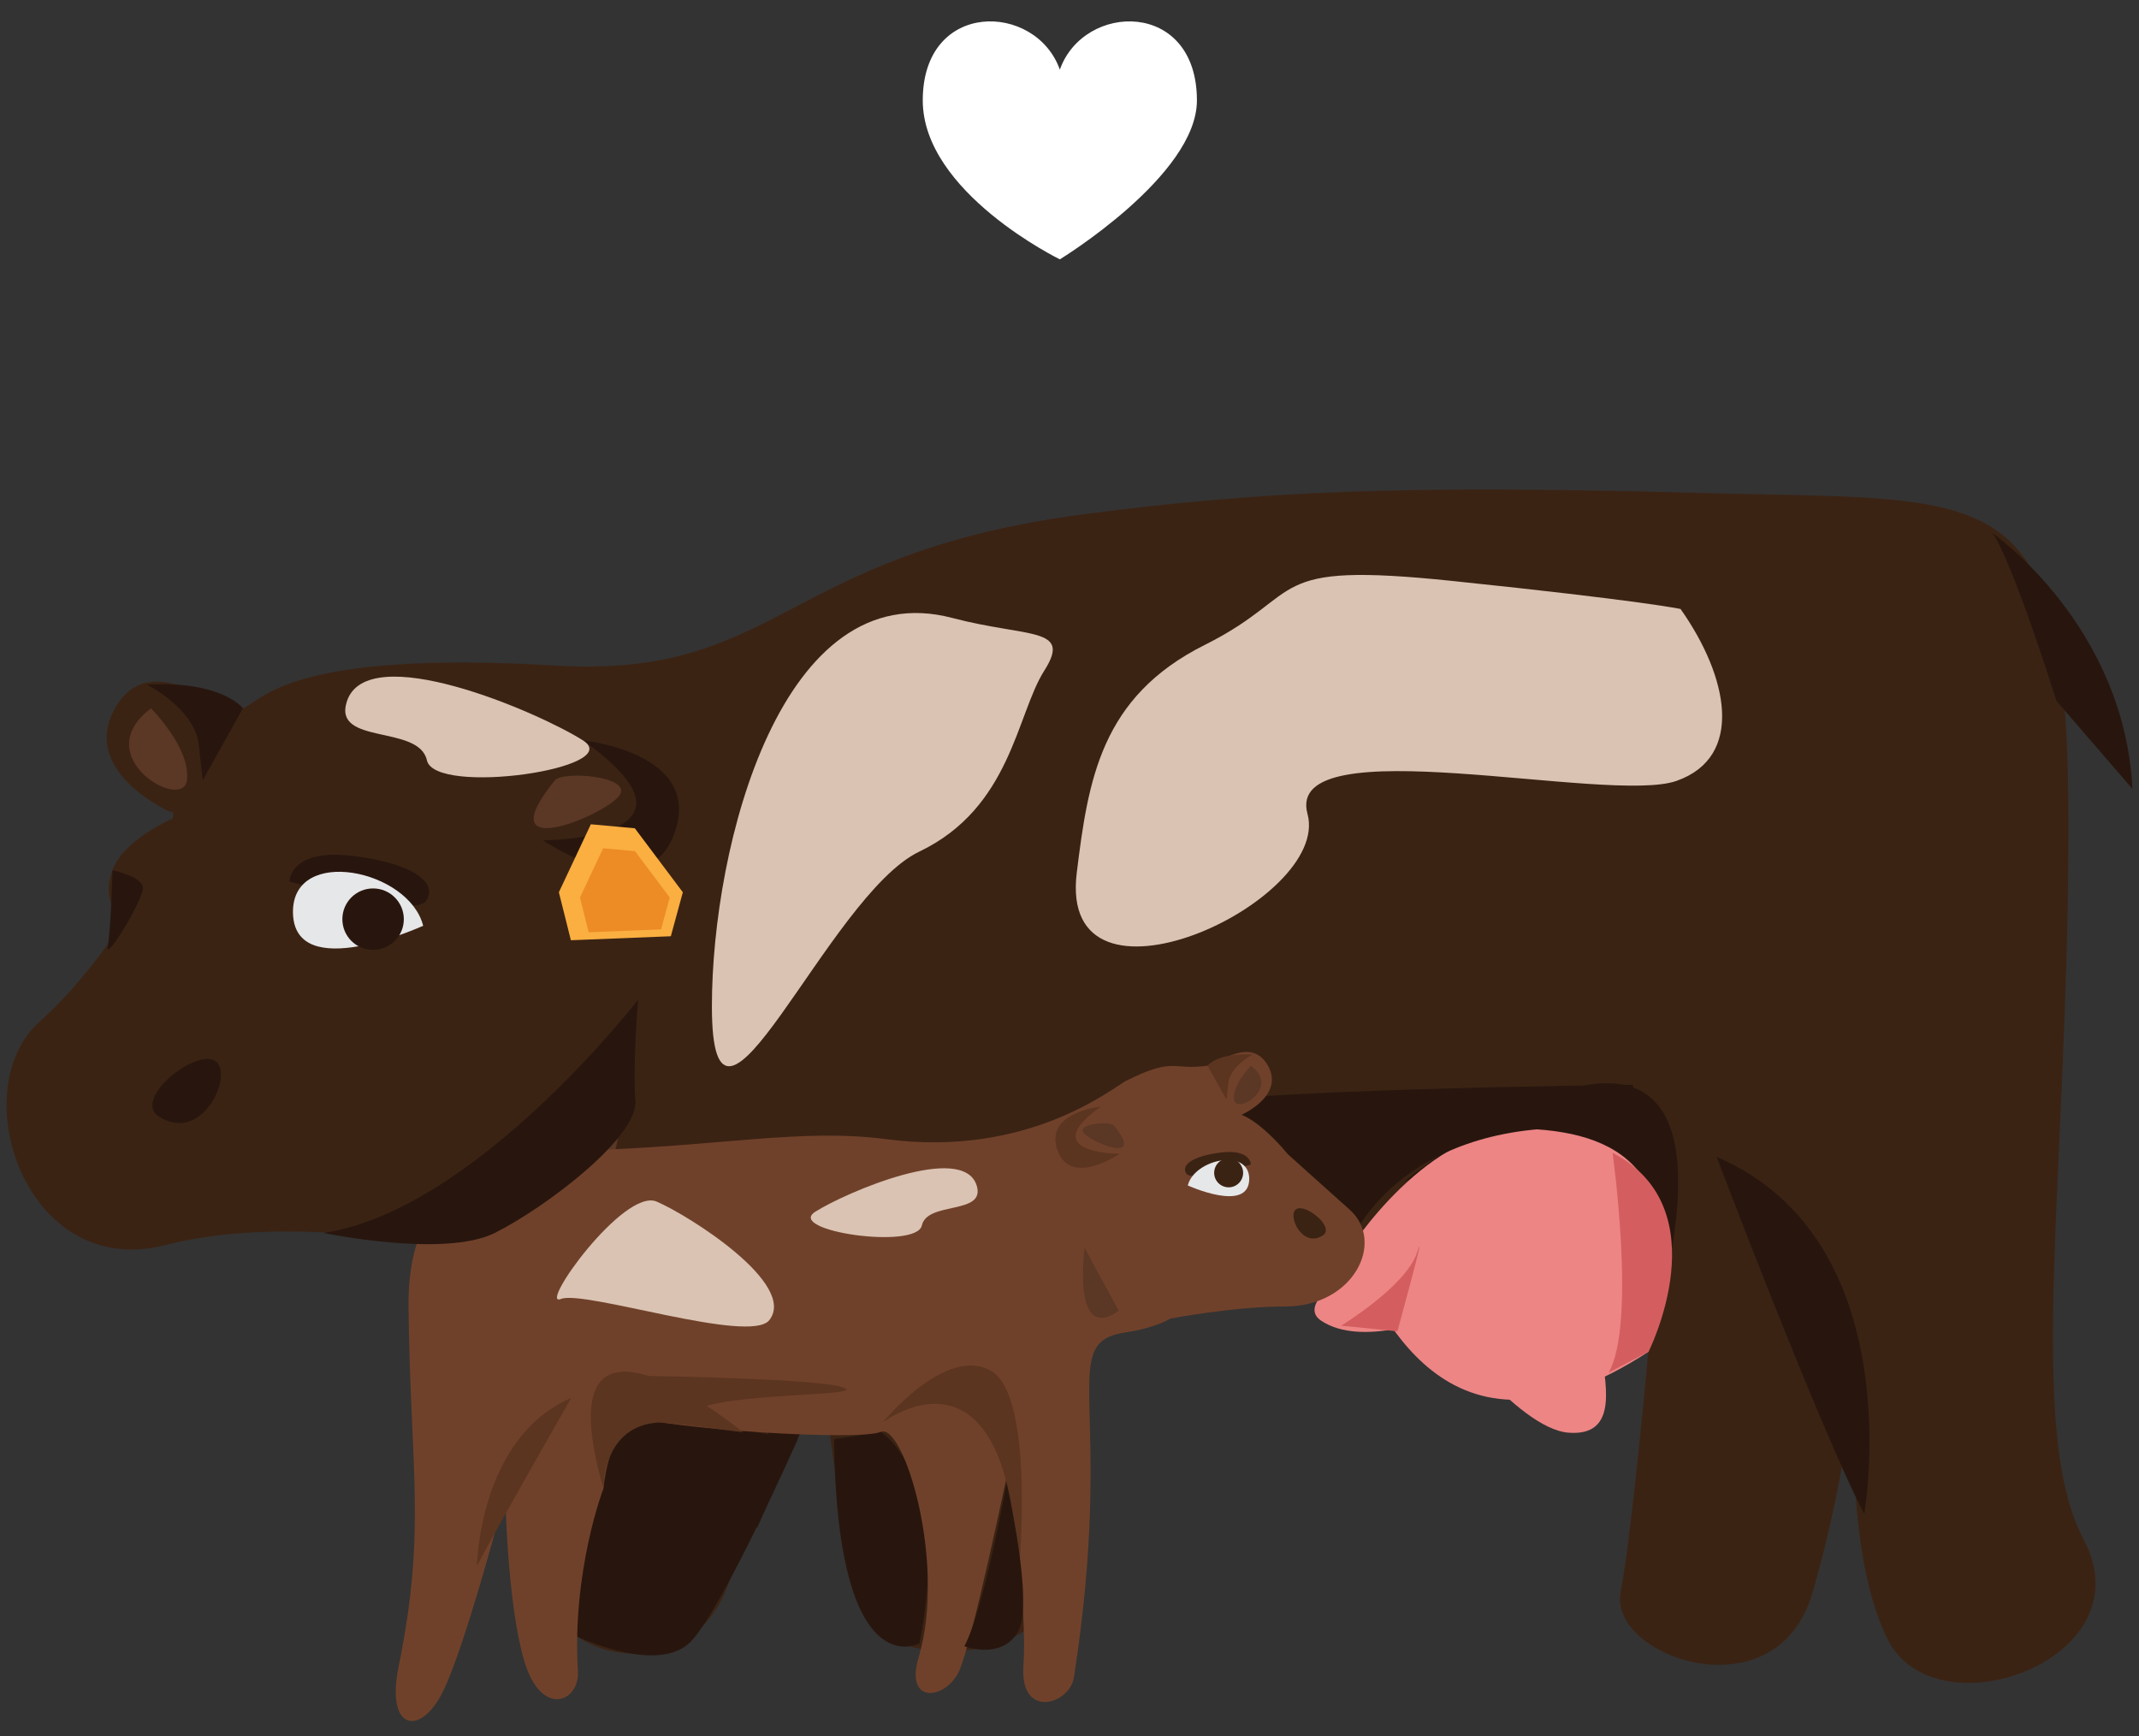 <?xml version="1.0" encoding="utf-8"?>
<!-- Generator: Adobe Illustrator 16.0.0, SVG Export Plug-In . SVG Version: 6.00 Build 0)  -->
<!DOCTYPE svg PUBLIC "-//W3C//DTD SVG 1.1//EN" "http://www.w3.org/Graphics/SVG/1.1/DTD/svg11.dtd">
<svg version="1.1" id="Layer_1" xmlns="http://www.w3.org/2000/svg" xmlns:xlink="http://www.w3.org/1999/xlink" x="0px" y="0px"
	 width="866px" height="702.886px" viewBox="0 -191.886 866 702.886" enable-background="new 0 -191.886 866 702.886"
	 xml:space="preserve">
<rect x="0" y="-191.886" width="866" height="702.886" fill="#333333" stroke="none"/>
<polygon fill="#37B5CA" points="374.791,180.311 370.547,224.754 365.604,225.298 "/>
<g>
	<path fill="#3B2314" d="M66.137,153.083c0,0-19.465,41.252-50.217,68.79c-30.752,27.523-5.644,104.971,51.151,90.321
		c42.586-10.994,94.551-2.08,94.551-2.08s20.039,7.417,53.353-8.566c81.383-39.062,18.024,129.933,11.541,152.588
		c-6.484,22.666,52.112,40.758,68.309-4.563c16.183-45.335,39.103-79.208,39.103-79.208s6.484,68.002,17.825,92.269
		c11.314,24.27,84.185,17.812,76.087-24.267c-8.098-42.106-17.825-140.847,1.613-132.761c19.439,8.085,82.571,21.038,116.553,9.699
		c0,0,30.766,71.241,121.434,38.876c0,0-6.482,72.845-11.339,98.741c-4.856,25.896,63.145,50.204,77.727,0
		c14.569-50.205,17.784-93.898,17.784-93.898s-6.79,73.953,12.648,112.817c19.438,38.862,105.224,8.085,79.314-40.479
		c-23.707-44.495-6.149-148.438-6.149-289.286c0-141.327-27.524-131.121-147.316-134.35C570.286,4.471,512.918,6.633,438.9,16.292
		c-122.596,16.01-123.29,66.602-213.919,61.278C117.048,71.232,106.456,91.645,98.357,94.887c-8.072,3.255-37.223-25.896-51.805,0
		c-14.556,25.896,22.694,42.093,22.694,42.093S72.582,133.657,66.137,153.083z"/>
	<path fill="#28160E" d="M64.376,260.229c-11.021-7.005,14.542-27.525,22.64-22.669C95.115,242.431,82.161,271.557,64.376,260.229z"
		/>
	<path fill="#28160E" d="M306.418,427.024c0,0,13.182-160.019,57.876-155.041c32.499,3.614,63.546,25.535,63.546,25.535
		S388.989,234.36,306.418,427.024z"/>
	<path fill="#28160E" d="M694.963,276.465c0,0,42.014,110.655,59.812,144.649C754.774,421.114,774.292,310.446,694.963,276.465z"/>
	<path fill="#28160E" d="M667.439,354.18c0,0,20.654-73.271-29.552-74.899c-50.164-1.6-69.602,7.298-69.602,7.298
		S722.889,161.501,667.439,354.18z"/>
	<path fill="#28160E" d="M235.976,107.841c0,0,48.576,4.856,37.236,37.25c-11.314,32.353-53.42,3.215-53.42,3.215
		S292.65,148.306,235.976,107.841z"/>
	<path fill="#28160E" d="M59.4,85.268c0,0,19.398,9.713,21.04,24.295c1.627,14.569,1.627,14.569,1.627,14.569l16.29-29.245
		C98.357,94.887,90.152,83.64,59.4,85.268z"/>
	<path fill="#DAC3B3" d="M680.395,54.675c19.413,27.497,25.896,59.877-1.614,69.589c-27.536,9.713-159.138-22.24-149.425,13.368
		c9.712,35.622-101.182,87.014-93.418,23.868c4.617-37.53,9.699-71.217,51.806-92.27c42.079-21.053,22.667-33.995,100.367-25.896
		C665.812,51.42,680.395,54.675,680.395,54.675z"/>
	<path fill="#DAC3B3" d="M385.507,58.291c-68.963-18.131-97.287,91.963-97.287,157.27c0,74.5,46.724-44.854,83.96-62.652
		c37.209-17.811,39.303-55.5,50.63-73.298C434.137,61.8,416.26,66.376,385.507,58.291z"/>
	<path fill="#28160E" d="M806.646,23.896c0,0,53.446,37.236,56.688,103.624l-30.752-35.635
		C832.582,91.885,814.757,35.236,806.646,23.896z"/>
	<path fill="#ED8585" d="M546.006,314.475c0,0,31.939-50.991,72.283-49.35c40.359,1.654,67.643,19.518,49.15,90.242
		C583.854,409.908,557.533,334.755,546.006,314.475z"/>
	<path fill="#ED8585" d="M648.016,352.552c1.628,14.556,8.085,37.236-12.956,35.609c-21.052-1.616-53.513-46.684-53.513-46.684
		s-30.219,12.315-46.643,1.349c-14.581-9.699,34.662-33.327,34.662-33.327"/>
	<path fill="#3B2314" d="M83.802,133.75c0,0-32.487,10.34-38.264,26.71c-5.764,16.37,7.725,16.37-1.921,30.699
		C33.971,205.475,66.604,190.919,83.802,133.75z"/>
	<path fill="#28160E" d="M117.208,164.996c0,0,50.031,14.823,55.167,8.019c5.083-6.805-3.576-15.197-29.432-18.372
		C117.115,151.455,117.208,164.996,117.208,164.996z"/>
	<path fill="#E6E7E8" d="M171.322,182.927c0,0-52.459,23.975-52.712-5.483C118.396,150.374,165.638,160.167,171.322,182.927z"/>
	<path fill="#28160E" d="M163.491,180.259c0,6.871-5.577,12.434-12.448,12.434c-6.884,0-12.435-5.563-12.435-12.434
		c0-6.871,5.55-12.447,12.435-12.447C157.914,167.812,163.491,173.388,163.491,180.259z"/>
	<path fill="#D45E5F" d="M652.858,274.839c0,0,9.725,69.615-1.614,89.04l16.195-8.512
		C667.439,355.367,696.579,297.519,652.858,274.839z"/>
	<path fill="#28160E" d="M45.538,160.46c0,0,12.354,2.428,12.354,7.271c0,4.883-15.61,30.646-14.275,23.428
		C44.938,183.928,45.538,160.46,45.538,160.46z"/>
	<path fill="#28160E" d="M660.957,247.313c0,0-166.73,1.628-195.868,9.713c-29.151,8.099,47.563,38.185,83.158,51.138
		c0,0,21.319-47.975,98.14-43.039C669.067,266.565,660.957,247.313,660.957,247.313z"/>
	<path fill="#5B3725" d="M249.917,228.996l-29.231,53.728l0,0C220.686,282.724,258.682,316.224,249.917,228.996z"/>
	<path fill="#5B3725" d="M61.134,94.887c0,0,16.197,16.183,14.556,29.151C74.089,136.979,35.239,114.325,61.134,94.887z"/>
	<path fill="#5B3725" d="M224.648,124.038c3.229-3.989,32.38-1.627,25.896,6.458C244.061,138.594,197.111,158.032,224.648,124.038z"
		/>
	<polygon fill="#FAAF40" points="257.028,143.463 276.453,169.359 271.597,187.17 231.132,188.784 226.263,169.359 239.217,141.835 
			"/>
	<polygon fill="#ED8B25" points="257.094,152.735 271.156,171.48 267.635,184.382 238.336,185.556 234.813,171.48 244.193,151.548 	
		"/>
	<path fill="#DAC3B3" d="M140.37,92.285c-5.51,17.611,29.245,9.085,32.473,23.655c3.242,14.555,80.957,3.215,63.133-8.099
		C218.164,96.514,148.441,66.389,140.37,92.285z"/>
</g>
<path fill="#28160E" d="M337.639,390.803l18.957-2.977c0,0,29.018,17.626,15.703,85.6
	C372.299,473.426,338.959,492.104,337.639,390.803z"/>
<path fill="#28160E" d="M322.989,390.803l-42.467-7.218l-17.689-8.918l-16.667,2.667l-12,19.333l5.333,10l4.801,4.641
	c0,0-18.706,22.788-12.061,58.771c0,0,34.487,16.93,47.816,2.267C293.397,457.683,322.989,390.803,322.989,390.803z"/>
<g>
	<path fill="#70412A" d="M521.377,275.397c0,0,10.553,9.513,25.082,22.494c14.516,12.995,1.627,39.184-26.109,39.17
		c-20.76-0.012-46.535,4.898-46.535,4.898s-5.697,3.734-18.238,5.616c-28.137,4.176-3.669,29.484-20.785,139.672
		c-1.721,10.994-22.067,17.157-20.439-4.896c1.693-22.666-5.684-81.609-5.684-81.609s-15.049,72.591-20.426,84.051
		c-5.323,11.448-22.107,13.689-16.316-5.697c11.42-38.368-6.138-95.085-15.33-91.27c-9.152,3.804-85.727-1.13-101.763-6.492
		c0,0-8.667,10.666-10.532,29.413c0,0-12.782,33.248-10.327,74.046c0.747,12.422-14.969,19.105-21.84-4.589
		c-6.871-23.695-7.564-67.161-7.564-67.161s-16.13,61.689-25.296,80.035c-9.166,18.332-23.094,15.569-17.944-9.899
		c11.447-56.313,4.79-79.383,4.069-145.85c-0.36-33.46,12.995-61.892,69.522-63.413c56.542-1.532,89.015-9.151,123.956-4.574
		c57.85,7.551,91.816-21.013,97.127-23.683c19.6-9.792,18.637-4.083,32.887-6.07c4.096-0.572,17.584-12.233,24.454,0
		c6.872,12.208-10.712,19.867-10.712,19.867S509.998,261.736,521.377,275.397z"/>
	<path fill="#3B2314" d="M535.52,308.339c5.189-3.31-6.871-12.995-10.674-10.715C521.004,299.921,527.127,313.661,535.52,308.339z"
		/>
	<path fill="#5B3520" d="M412.244,448.078c0,0,7.404-74.192-10.914-84.894c-18.359-10.698-43.946,20.826-43.946,20.826
		S409.495,344.107,412.244,448.078z"/>
	<path fill="#5B3520" d="M231.306,374.058c0,0-29.805,51.967-38.21,68.029C193.096,442.087,193.869,390.095,231.306,374.058z"/>
	<path fill="#5B3520" d="M244.301,410.747c0,0-0.495-25.987,23.199-26.747c8.667,0.667,33.333,4,33.333,4
		S218.124,319.812,244.301,410.747z"/>
	<path fill="#5B3520" d="M445.65,256.132c0,0-22.92,2.309-17.557,17.599c5.336,15.249,25.201,1.507,25.201,1.507
		S418.914,275.237,445.65,256.132z"/>
	<path fill="#5B3520" d="M507.275,235.04c0,0-9.139,4.575-9.926,11.46c-0.762,6.872-0.762,6.872-0.762,6.872l-7.697-13.783
		C488.891,239.589,492.76,234.293,507.275,235.04z"/>
	<path fill="#3B2314" d="M506.436,279.614c0,0-23.628,6.978-26.043,3.775c-2.402-3.215,1.68-7.165,13.9-8.658
		C506.475,273.223,506.436,279.614,506.436,279.614z"/>
	<path fill="#E6E7E8" d="M480.898,288.06c0,0,24.736,11.325,24.869-2.576C505.861,272.717,483.566,277.333,480.898,288.06z"/>
	<path fill="#3B2314" d="M491.572,282.963c0,3.229,2.628,5.856,5.87,5.856c3.243,0,5.856-2.628,5.856-5.856
		c0-3.256-2.613-5.884-5.856-5.884C494.2,277.079,491.572,279.707,491.572,282.963z"/>
	<path fill="#5B3520" d="M248.022,364.971c0,0,78.688,0.773,92.456,4.603c13.743,3.815-39.744,2.282-56.554,8.406
		c0,0-18.305-5.364-29.031-4.591C244.22,374.162,248.022,364.971,248.022,364.971z"/>
	<path fill="#5B3725" d="M439.086,313.314l13.783,25.375l0,0C452.869,338.689,434.951,354.487,439.086,313.314z"/>
	<path fill="#5B3725" d="M506.475,239.589c0,0-7.658,7.617-6.871,13.741C500.351,259.456,518.682,248.755,506.475,239.589z"/>
	<path fill="#5B3725" d="M451.014,263.805c-1.548-1.907-15.289-0.787-12.234,3.028C441.861,270.662,464.008,279.828,451.014,263.805
		z"/>
	<path fill="#DAC3B3" d="M395.419,288.086c3.763,12.047-19.985,6.217-22.199,16.17c-2.188,9.967-55.341,2.215-43.147-5.551
		C342.227,290.995,389.883,270.395,395.419,288.086z"/>
</g>
<path fill="#28160E" d="M130.884,307.284c0,0,48.963,10.246,69.456,0c20.493-10.247,58.049-38.716,56.914-53.512
	c-1.133-14.796,1.148-40.987,1.148-40.987S192.361,298.186,130.884,307.284z"/>
<path fill="#28160E" d="M390.417,474.628c0,0,14.809,5.709,21.64-5.684c6.83-11.395-4.562-60.345-4.562-60.345
	S398.382,459.818,390.417,474.628z"/>
<path fill="#D45E5F" d="M542.977,344.841c0,0,26.189-15.943,30.738-29.605c4.55-13.661-7.963,31.887-7.963,31.887L542.977,344.841z"
	/>
<path fill="#DAC3B3" d="M311.447,342.612c-7.831,9.899-74.885-12.366-84.358-8.591c-9.459,3.802,25.483-45.121,38.771-39.426
	C279.082,300.293,322.949,328.07,311.447,342.612z"/>
<path fill="#FFFFFF" d="M429.09-163.688c-9.682-27.34-55.498-28.442-55.498,12.451c0,37.256,55.497,64.351,55.497,64.351
	l0.001-0.038l0.001,0.038c0,0,55.496-33.869,55.496-64.351C484.587-192.129,438.771-191.027,429.09-163.688z"/>
</svg>
